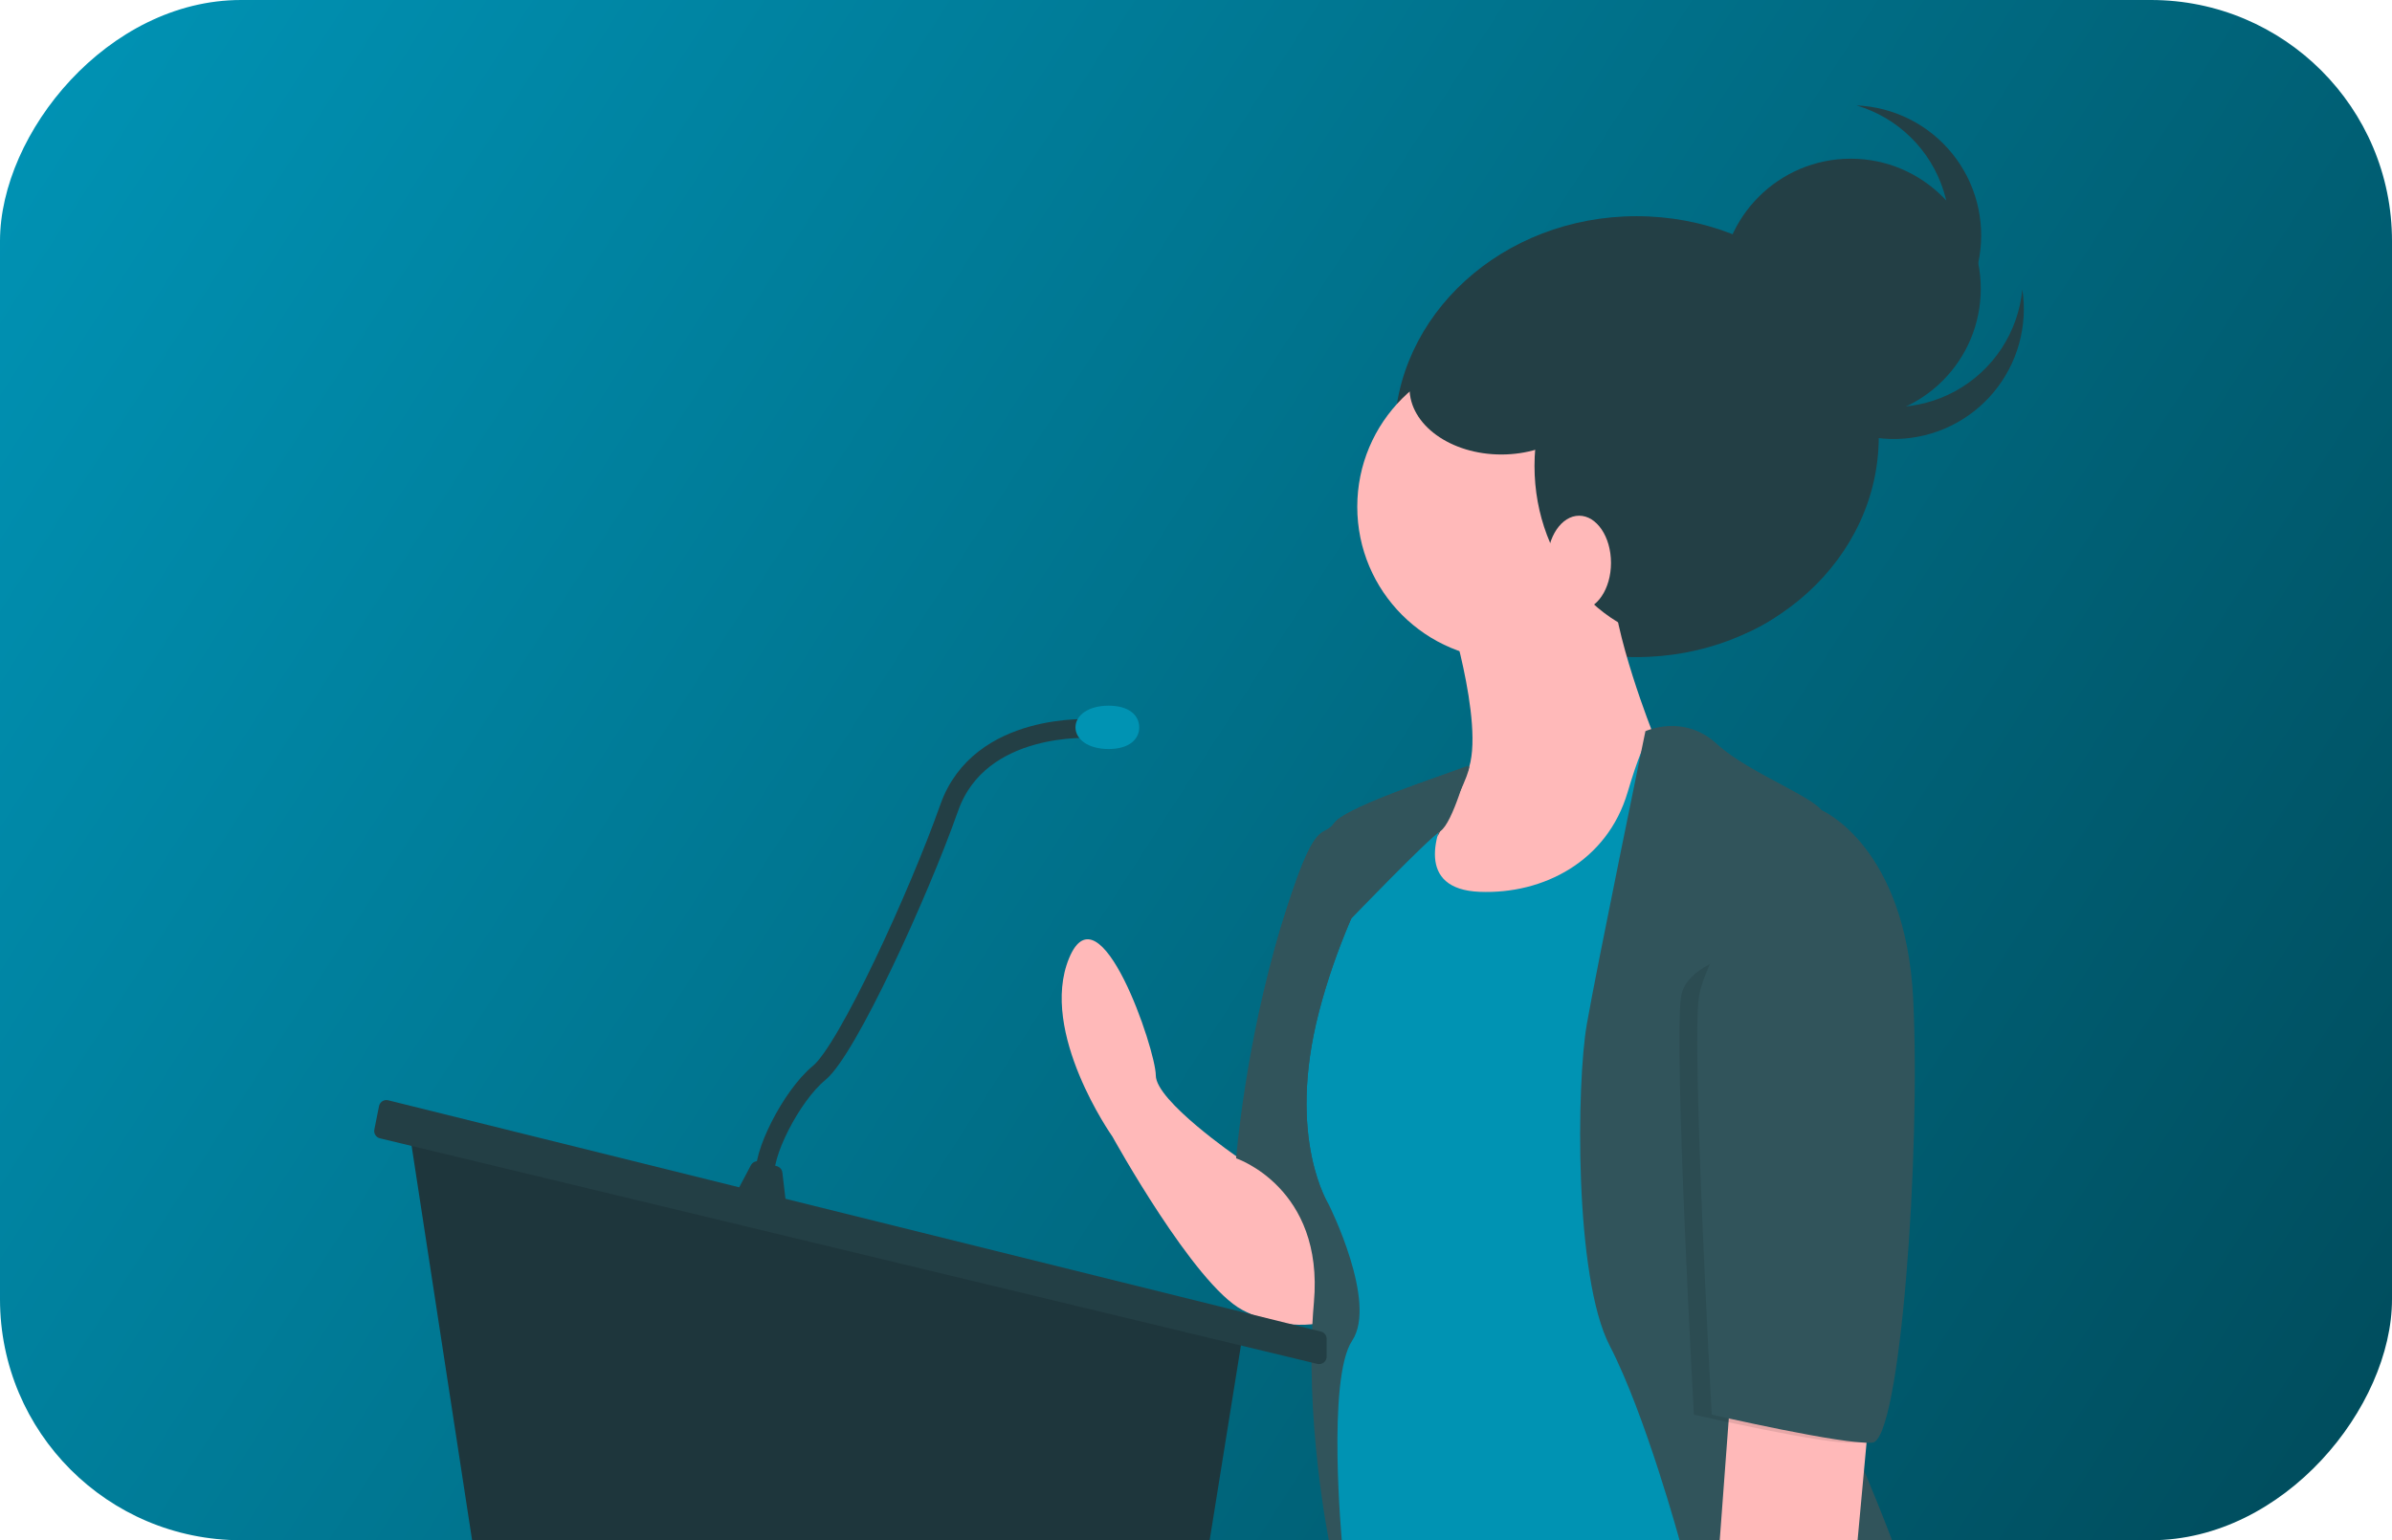 <svg width="635" height="409" viewBox="0 0 635 409" fill="none" xmlns="http://www.w3.org/2000/svg">
<g filter="url(#filter0_i)">
<g clip-path="url(#clip0)">
<rect width="635" height="409" rx="64" transform="matrix(-1 0 0 1 635 0)" fill="url(#paint0_linear)"/>
<g filter="url(#filter1_d)">
<path d="M434.44 174.49C398.921 174.49 370.127 148.281 370.127 115.95C370.127 83.619 398.921 57.41 434.44 57.41C469.958 57.41 498.752 83.619 498.752 115.95C498.752 148.281 469.958 174.49 434.44 174.49Z" fill="#233F45"/>
<path d="M328.494 307.245C328.494 307.245 306.83 292.348 306.83 285.576C306.83 278.805 291.937 234.79 283.813 254.427C275.69 274.065 295.322 301.828 295.322 301.828C295.322 301.828 316.985 341.103 329.847 347.874C342.71 354.646 353.542 350.583 353.542 350.583V332.3L341.165 313.978C339.765 311.905 337.877 310.207 335.668 309.033C333.459 307.859 330.995 307.245 328.494 307.245Z" fill="#FFB9B9"/>
<path d="M390.068 203.53C390.068 203.53 357.603 213.798 354.218 218.538C350.834 223.278 349.48 215.153 340.002 246.302C330.524 277.451 328.155 307.584 328.155 307.584C328.155 307.584 351.511 315.371 348.803 345.843C346.095 376.315 352.864 409.495 352.864 409.495H361.316L379.943 351.937L357.603 264.585C357.603 264.585 389.362 210.868 390.068 203.53Z" fill="#31545B"/>
<path d="M400.93 175.201C378.497 175.201 360.312 157.01 360.312 134.572C360.312 112.133 378.497 93.942 400.93 93.942C423.363 93.942 441.548 112.133 441.548 134.572C441.548 157.01 423.363 175.201 400.93 175.201Z" fill="#FFB9B9"/>
<path d="M385.359 165.043C385.359 165.043 396.868 202.964 386.713 208.381C376.559 213.798 365.05 238.176 365.05 238.176L382.651 257.813H423.27L441.548 237.499L448.995 202.964L438.84 194.838C438.84 194.838 428.008 167.752 428.008 153.532C428.008 139.312 385.359 165.043 385.359 165.043Z" fill="#FFB9B9"/>
<path d="M381.974 207.027C381.974 207.027 390.098 204.995 385.359 213.121C380.62 221.247 375.881 236.144 392.806 236.822C409.73 237.499 426.654 228.696 432.07 210.413C437.486 192.13 439.517 193.484 441.548 194.161C443.579 194.838 465.242 217.184 465.242 217.184L457.795 259.168L455.087 409.495H356.249C356.249 409.495 352.187 366.158 358.957 356C365.727 345.843 352.864 320.111 352.864 320.111C352.864 320.111 341.356 302.505 350.156 268.648C358.957 234.79 378.589 207.027 381.974 207.027Z" fill="#0093B3"/>
<path d="M436.809 194.161C436.809 194.161 446.964 189.421 455.764 197.547C464.565 205.673 484.197 212.444 484.197 216.507C484.197 220.57 467.273 336.363 478.782 356.678C490.29 376.992 502.476 409.495 502.476 409.495H446.007C446.007 409.495 436.809 375.638 427.332 357.355C417.854 339.072 418.531 287.608 421.239 272.033C423.947 256.459 436.809 194.161 436.809 194.161Z" fill="#31545B"/>
<path d="M496.383 373.606L493.086 409.495H456.498L459.826 364.803L496.383 373.606Z" fill="#FFB9B9"/>
<path d="M329.848 354.646L321.047 409.495H125.402L108.478 299.12L329.848 354.646Z" fill="#1E363C"/>
<path d="M103.063 292.175C101.956 291.9 100.844 292.606 100.62 293.724L99.377 299.942C99.166 300.995 99.826 302.027 100.87 302.278L349.719 362.178C350.977 362.481 352.188 361.527 352.188 360.233V355.533C352.188 354.614 351.561 353.813 350.669 353.592L103.063 292.175Z" fill="#233F45"/>
<path d="M206.237 309.676C207.024 309.891 207.602 310.562 207.697 311.372L208.592 318.979C208.745 320.277 207.631 321.371 206.335 321.194L196.837 319.898C195.46 319.711 194.689 318.21 195.339 316.981L199.344 309.415C199.782 308.588 200.735 308.175 201.638 308.421L206.237 309.676Z" fill="#233F45"/>
<path d="M289.906 193.484C289.906 193.484 260.119 191.452 251.996 214.476C243.872 237.499 224.917 278.805 217.47 284.899C210.023 290.994 201.9 307.245 203.254 312.663" stroke="#233F45" stroke-width="5" stroke-miterlimit="10"/>
<path d="M285.506 193.145C285.506 196.324 288.885 198.901 294.307 198.901C299.728 198.901 302.43 196.324 302.43 193.145C302.43 189.966 299.728 187.389 294.307 187.389C288.885 187.389 285.506 189.966 285.506 193.145Z" fill="#0093B3"/>
<path d="M335.602 298.781C335.602 298.781 330.524 277.451 340.002 246.302C349.48 215.153 350.834 223.279 354.218 218.539C357.603 213.798 390.068 203.53 390.068 203.53C389.836 205.941 386.251 213.36 381.542 222.236C382.39 219.036 383.674 215.97 385.359 213.121C390.098 204.995 381.974 207.027 381.974 207.027C378.589 207.027 358.957 234.79 350.157 268.648C341.356 302.505 352.864 320.111 352.864 320.111L335.602 298.781Z" fill="#31545B"/>
<path d="M389.76 203.302C389.76 203.302 385.752 218.51 382.34 220.725C378.928 222.94 358.694 243.968 358.694 243.968L361.327 227.003L372.158 210.751L375.039 208.66L389.76 203.302Z" fill="#31545B"/>
<path opacity="0.1" d="M479.797 250.026L478.853 215.153C478.853 215.153 501.121 224.633 503.152 265.262C505.183 305.891 499.767 382.409 492.321 383.086C484.874 383.764 449.671 375.638 449.671 375.638C449.671 375.638 444.256 277.451 446.287 264.585C448.317 251.719 479.797 250.026 479.797 250.026Z" fill="black"/>
<path d="M478.104 215.153H483.592C483.592 215.153 505.86 224.633 507.891 265.262C509.922 305.891 504.506 382.409 497.059 383.086C489.613 383.764 454.41 375.638 454.41 375.638C454.41 375.638 448.994 277.451 451.025 264.585C453.056 251.719 478.104 215.153 478.104 215.153Z" fill="#31545B"/>
<path d="M449.333 170.799C426.152 170.799 407.361 149.729 407.361 123.737C407.361 97.746 426.152 76.675 449.333 76.675C472.514 76.675 491.305 97.746 491.305 123.737C491.305 149.729 472.514 170.799 449.333 170.799Z" fill="#233F45"/>
<path d="M419.208 161.996C414.534 161.996 410.746 156.387 410.746 149.469C410.746 142.55 414.534 136.942 419.208 136.942C423.881 136.942 427.67 142.55 427.67 149.469C427.67 156.387 423.881 161.996 419.208 161.996Z" fill="#FFB9B9"/>
<path d="M491.305 111.21C472.238 111.21 456.78 95.748 456.78 76.675C456.78 57.602 472.238 42.14 491.305 42.14C510.373 42.14 525.831 57.602 525.831 76.675C525.831 95.748 510.373 111.21 491.305 111.21Z" fill="#233F45"/>
<path d="M486.843 104.341C491.859 106.894 497.423 108.182 503.049 108.092C508.676 108.002 514.196 106.538 519.128 103.827C524.059 101.115 528.254 97.239 531.346 92.535C534.437 87.832 536.333 82.444 536.866 76.84C537.604 81.677 537.305 86.616 535.99 91.329C534.674 96.042 532.373 100.421 529.237 104.177C526.102 107.933 522.205 110.979 517.803 113.114C513.402 115.25 508.597 116.425 503.707 116.562C498.817 116.699 493.954 115.795 489.44 113.91C484.926 112.025 480.864 109.202 477.523 105.628C474.182 102.054 471.638 97.811 470.061 93.179C468.484 88.547 467.908 83.633 468.373 78.762C469.195 84.189 471.299 89.34 474.512 93.789C477.724 98.238 481.952 101.856 486.843 104.341Z" fill="#233F45"/>
<path d="M510.247 82.383C513.714 77.949 516.044 72.734 517.036 67.193C518.027 61.652 517.65 55.953 515.936 50.591C514.221 45.23 511.223 40.368 507.201 36.431C503.18 32.493 498.256 29.599 492.861 28C497.748 28.204 502.536 29.445 506.908 31.64C511.28 33.836 515.135 36.935 518.219 40.734C521.302 44.532 523.544 48.943 524.794 53.673C526.045 58.404 526.276 63.346 525.473 68.173C524.669 72.999 522.849 77.6 520.134 81.67C517.418 85.74 513.869 89.186 509.721 91.78C505.574 94.374 500.922 96.057 496.075 96.717C491.228 97.376 486.296 96.998 481.606 95.607C487.088 95.842 492.546 94.764 497.527 92.464C502.509 90.164 506.869 86.708 510.247 82.383Z" fill="#233F45"/>
<path d="M398.56 120.69C385.1 120.69 374.189 112.807 374.189 103.084C374.189 93.361 385.1 85.478 398.56 85.478C412.02 85.478 422.931 93.361 422.931 103.084C422.931 112.807 412.02 120.69 398.56 120.69Z" fill="#233F45"/>
</g>
</g>
</g>
<defs>
<filter id="filter0_i" x="0" y="0" width="635" height="409" filterUnits="userSpaceOnUse" color-interpolation-filters="sRGB">
<feFlood flood-opacity="0" result="BackgroundImageFix"/>
<feBlend mode="normal" in="SourceGraphic" in2="BackgroundImageFix" result="shape"/>
<feColorMatrix in="SourceAlpha" type="matrix" values="0 0 0 0 0 0 0 0 0 0 0 0 0 0 0 0 0 0 127 0" result="hardAlpha"/>
<feOffset/>
<feGaussianBlur stdDeviation="32"/>
<feComposite in2="hardAlpha" operator="arithmetic" k2="-1" k3="1"/>
<feColorMatrix type="matrix" values="0 0 0 0 0 0 0 0 0 0.123 0 0 0 0 0.15 0 0 0 0.33 0"/>
<feBlend mode="normal" in2="shape" result="effect1_innerShadow"/>
</filter>
<filter id="filter1_d" x="35.338" y="-36" width="565.923" height="509.495" filterUnits="userSpaceOnUse" color-interpolation-filters="sRGB">
<feFlood flood-opacity="0" result="BackgroundImageFix"/>
<feColorMatrix in="SourceAlpha" type="matrix" values="0 0 0 0 0 0 0 0 0 0 0 0 0 0 0 0 0 0 127 0"/>
<feOffset/>
<feGaussianBlur stdDeviation="32"/>
<feColorMatrix type="matrix" values="0 0 0 0 0 0 0 0 0 0.129 0 0 0 0 0.158 0 0 0 0.33 0"/>
<feBlend mode="normal" in2="BackgroundImageFix" result="effect1_dropShadow"/>
<feBlend mode="normal" in="SourceGraphic" in2="effect1_dropShadow" result="shape"/>
</filter>
<linearGradient id="paint0_linear" x1="-1.89245e-05" y1="409" x2="635" y2="-4.29795e-05" gradientUnits="userSpaceOnUse">
<stop stop-color="#004B5B"/>
<stop offset="1" stop-color="#0094B6"/>
</linearGradient>
<clipPath id="clip0">
<rect width="635" height="409" rx="64" transform="matrix(-1 0 0 1 635 0)" fill="white"/>
</clipPath>
</defs>
</svg>
